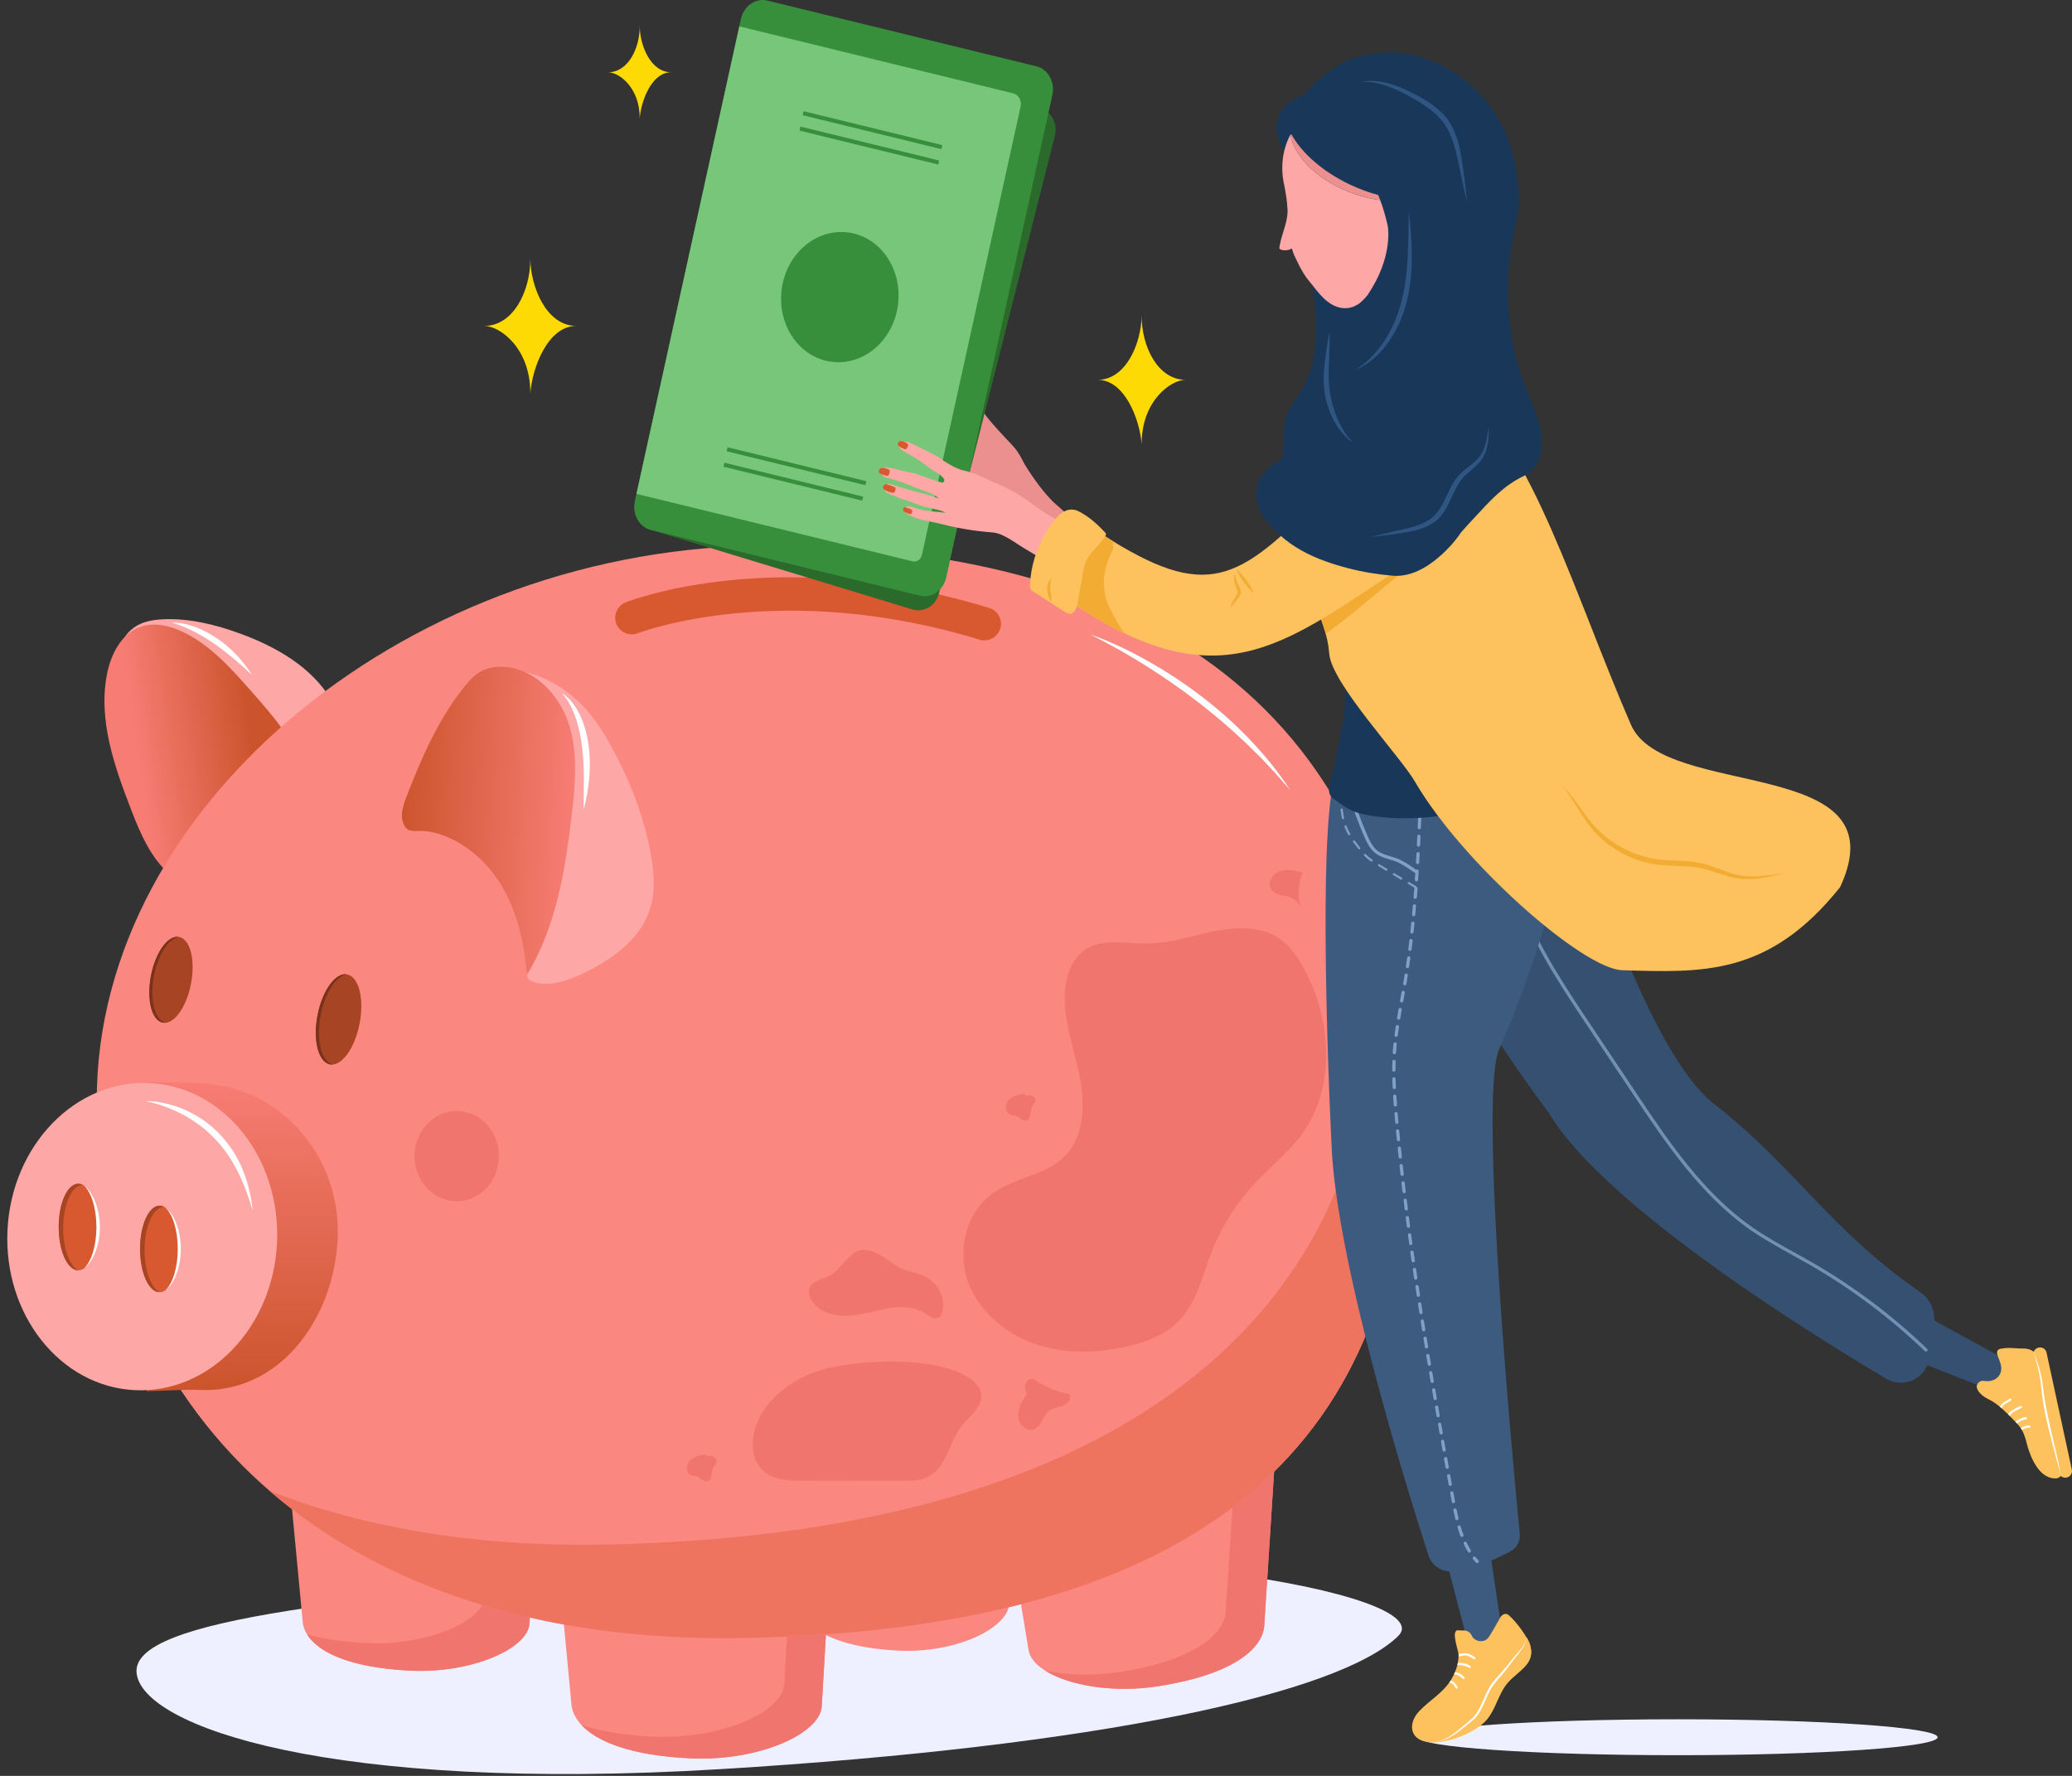 <svg width="119" height="102" viewBox="0 0 119 102" fill="none" xmlns="http://www.w3.org/2000/svg">
<rect x="0" y="0" width="119" height="102" fill="#333333" stroke="none"/>
<path d="M7.843 96.068C7.58 92.964 20.105 91.745 41.816 89.893C63.531 88.04 82.8 91.538 80.294 93.976C76.912 97.267 63.124 100.291 41.378 101.613C19.021 102.968 8.11 99.171 7.843 96.068Z" fill="#EEF0FF"/>
<path d="M17.699 44.405C17.811 44.273 17.862 44.106 17.918 43.943C18.173 43.198 18.544 42.496 19.014 41.867C19.117 41.728 19.229 41.588 19.288 41.429C19.436 41.034 19.257 40.596 19.041 40.234C17.922 38.321 15.867 37.15 13.787 36.389C12.377 35.875 10.887 35.505 9.389 35.569C8.795 35.592 8.178 35.696 7.696 36.043C7.214 36.385 6.911 36.935 6.768 37.509C6.62 38.082 6.616 38.68 6.632 39.27C6.672 40.955 6.855 42.66 7.505 44.218C7.68 44.64 7.895 45.054 8.214 45.381C8.533 45.708 8.975 45.934 9.433 45.915C9.895 45.895 10.305 45.628 10.712 45.405C11.831 44.783 13.098 44.429 14.377 44.357C14.986 44.325 15.623 44.333 16.217 44.472C16.683 44.58 17.309 44.871 17.699 44.405Z" fill="#FEA7A7"/>
<path d="M12.715 45.95C11.134 46.879 10.624 48.245 9.668 50.15C8.664 49.241 8.07 47.899 7.58 46.632C6.589 44.078 5.605 41.337 6.158 38.652C6.389 37.536 6.991 36.381 8.066 36.003C8.859 35.724 9.748 35.935 10.508 36.297C12.066 37.038 13.249 38.369 14.393 39.66C14.998 40.345 15.604 41.03 16.141 41.767C16.532 42.301 17.751 43.6 17.699 44.301C17.647 45.034 16.038 44.668 15.412 44.767C14.428 44.927 13.576 45.444 12.715 45.95Z" fill="url(#paint0_linear_3437_17917)"/>
<path d="M39.633 100.992C34.693 100.753 33.016 99.219 32.829 97.988L31.913 88.287C31.913 87.686 33.315 87.65 33.916 87.65H46.106C46.708 87.65 47.732 88.116 47.732 88.718L47.194 97.988C47.114 99.602 43.513 101.179 39.633 100.992ZM66.499 96.853C71.128 96.135 72.558 94.522 72.61 93.343L73.697 76.356C73.637 75.79 71.263 74.523 70.698 74.583L59.065 84.925C58.499 84.985 57.579 85.526 57.639 86.092L59.073 94.773C59.308 96.287 62.858 97.418 66.499 96.853ZM23.559 95.956C19.081 95.737 17.559 94.347 17.392 93.231L16.56 84.435C16.56 83.889 17.83 83.857 18.376 83.857H29.431C29.977 83.857 30.905 84.279 30.905 84.825L30.415 93.231C30.343 94.697 27.076 96.127 23.559 95.956Z" fill="#FA8780"/>
<path d="M46.111 87.65H45.569L45.039 96.741C44.955 98.355 41.354 99.936 37.474 99.745C35.737 99.661 34.407 99.414 33.399 99.079C34.243 99.988 36.108 100.82 39.633 100.992C43.513 101.179 47.114 99.601 47.198 97.988L47.736 88.717C47.736 88.116 46.712 87.65 46.111 87.65ZM70.698 74.583L70.598 74.67C71.088 74.985 71.466 75.316 71.49 75.539L70.403 92.526C70.351 93.705 68.921 95.319 64.292 96.036C62.778 96.271 61.276 96.211 60.025 95.956C61.364 96.797 63.91 97.255 66.499 96.853C71.128 96.135 72.558 94.522 72.61 93.343L73.697 76.355C73.634 75.786 71.263 74.523 70.698 74.583ZM29.431 83.861H28.328L27.873 91.65C27.798 93.116 24.535 94.546 21.017 94.375C19.615 94.307 18.504 94.124 17.631 93.869C18.221 94.821 19.906 95.777 23.555 95.956C27.073 96.127 30.335 94.697 30.411 93.231L30.901 84.825C30.909 84.283 29.977 83.861 29.431 83.861Z" fill="#F0756E"/>
<path d="M51.572 94.805C47.393 94.586 45.975 93.195 45.816 92.08L45.039 83.284C45.039 82.738 46.226 82.706 46.736 82.706H57.05C57.559 82.706 58.428 83.128 58.428 83.674L57.97 92.08C57.902 93.546 54.855 94.976 51.572 94.805Z" fill="#FA8780"/>
<path d="M80.852 63.01C80.852 80.076 72.542 93.474 42.816 94.084C18.368 94.582 5.557 80.248 5.557 63.185C5.557 46.122 23.754 31.266 44.33 31.334C71.291 31.417 80.852 45.943 80.852 63.01Z" fill="#FA8780"/>
<path d="M62.26 54.588C61.663 55.018 61.348 55.747 61.224 56.472C60.941 58.169 61.579 59.866 61.953 61.547C62.328 63.229 62.356 65.209 61.137 66.424C60.033 67.523 58.264 67.635 56.998 68.547C55.528 69.611 54.99 71.698 55.54 73.431C56.085 75.16 57.575 76.503 59.276 77.132C60.977 77.762 62.87 77.742 64.642 77.356C65.746 77.117 66.861 76.714 67.658 75.913C68.71 74.858 69.036 73.312 69.578 71.925C70.152 70.447 71.016 69.085 72.1 67.93C72.98 66.993 74.012 66.189 74.769 65.149C76.713 62.488 76.486 58.695 74.968 55.775C74.594 55.058 74.135 54.356 73.462 53.902C72.056 52.958 70.18 53.345 68.538 53.767C67.383 54.066 66.483 54.233 65.304 54.181C64.296 54.137 63.14 53.958 62.26 54.588ZM47.779 78.535C45.939 78.925 44.142 80.049 43.457 81.805C43.107 82.698 43.123 83.841 43.84 84.483C44.437 85.02 45.322 85.048 46.126 85.048C48.062 85.044 49.998 85.044 51.934 85.04C52.385 85.04 52.851 85.036 53.261 84.845C54.349 84.339 54.488 82.853 55.229 81.909C55.683 81.331 56.428 80.822 56.348 80.088C56.293 79.575 55.83 79.208 55.372 78.969C53.436 77.957 49.839 78.097 47.779 78.535ZM50.198 71.906C49.986 71.826 49.755 71.766 49.532 71.79C48.72 71.878 48.365 72.894 47.644 73.276C47.242 73.491 46.676 73.547 46.505 73.969C46.401 74.224 46.497 74.523 46.656 74.75C47.09 75.379 47.931 75.611 48.692 75.575C49.457 75.539 50.194 75.288 50.947 75.156C51.699 75.025 52.528 75.029 53.165 75.451C53.408 75.615 53.731 75.834 53.954 75.642C54.014 75.591 54.054 75.515 54.082 75.439C54.321 74.798 54.046 74.045 53.536 73.591C52.994 73.105 52.373 73.129 51.755 72.85C51.194 72.599 50.783 72.129 50.198 71.906ZM74.805 50.118C74.37 50.002 73.904 49.887 73.486 50.042C73.064 50.197 72.765 50.747 73.028 51.11C73.319 51.512 73.98 51.373 74.37 51.679C74.59 51.851 74.685 52.138 74.86 52.349C75.036 52.56 75.406 52.683 75.577 52.464C75.49 51.803 75.546 51.126 75.733 50.484C75.777 50.333 75.828 50.173 75.705 50.03C75.629 49.938 75.514 49.895 75.398 49.891C75.159 49.887 74.964 50.03 74.781 50.169M58.938 80.112C58.699 80.491 58.452 80.905 58.476 81.351C58.499 81.797 58.934 82.248 59.36 82.104C59.83 81.949 59.894 81.272 60.3 80.993C60.531 80.833 60.83 80.829 61.085 80.722C61.344 80.614 61.567 80.3 61.412 80.073C60.754 79.961 60.121 79.706 59.567 79.335C59.475 79.276 59.38 79.208 59.272 79.2C59.073 79.184 58.91 79.375 58.882 79.57C58.85 79.766 58.918 79.961 58.986 80.148M40.481 83.538C40.159 83.598 39.808 83.674 39.593 83.925C39.378 84.176 39.41 84.65 39.724 84.746C39.812 84.773 39.908 84.766 39.999 84.793C40.23 84.861 40.418 85.14 40.649 85.064C40.932 84.973 40.824 84.538 40.964 84.275C41.011 84.184 41.091 84.116 41.131 84.02C41.226 83.773 40.872 83.507 40.661 83.666" fill="#F0756E"/>
<path d="M58.798 62.826C58.476 62.886 58.125 62.962 57.91 63.213C57.695 63.46 57.727 63.938 58.042 64.033C58.129 64.061 58.225 64.053 58.316 64.081C58.547 64.149 58.735 64.428 58.966 64.352C59.249 64.26 59.141 63.826 59.281 63.563C59.328 63.472 59.408 63.404 59.448 63.308C59.544 63.061 59.189 62.794 58.978 62.954" fill="#F0756E"/>
<path d="M26.232 68.993C27.57 68.993 28.654 67.834 28.654 66.404C28.654 64.974 27.57 63.814 26.232 63.814C24.894 63.814 23.81 64.974 23.81 66.404C23.81 67.834 24.894 68.993 26.232 68.993Z" fill="#F0756E"/>
<path d="M11.652 62.233C11.15 62.209 9.776 62.173 8.425 62.185V79.901C9.573 79.881 10.712 79.798 11.453 79.833C15.954 80.052 19.161 75.881 19.392 71.168C19.615 66.456 16.154 62.456 11.652 62.233Z" fill="url(#paint1_linear_3437_17917)"/>
<path d="M37.366 48.998C37.028 47.17 36.402 45.405 35.562 43.743C35.04 42.716 34.482 41.684 33.721 40.811C32.789 39.74 31.53 38.923 30.152 38.6C29.726 38.405 29.267 38.294 28.789 38.289C28.383 38.285 27.969 38.365 27.61 38.56C27.232 38.768 26.937 39.102 26.666 39.437C25.081 41.421 24.081 43.807 23.184 46.178C23.065 46.496 23.033 46.843 23.125 47.174C23.32 47.891 23.802 47.703 24.296 47.731C24.873 47.763 25.427 47.946 25.949 48.197C27.068 48.735 28.132 49.44 28.833 50.456C30.725 53.189 30.247 55.886 30.243 55.834C30.243 55.834 30.267 56.197 30.419 56.289C31.243 56.791 32.558 56.349 33.414 55.946C35.103 55.153 36.788 53.974 37.338 52.193C37.661 51.165 37.561 50.054 37.366 48.998Z" fill="#FEA7A7"/>
<path d="M56.536 36.783C56.444 36.783 56.349 36.772 56.257 36.74C44.82 33.242 36.713 36.337 36.634 36.369C36.144 36.56 35.59 36.321 35.399 35.831C35.208 35.341 35.447 34.788 35.937 34.596C36.291 34.457 44.748 31.23 56.815 34.919C57.317 35.075 57.6 35.604 57.448 36.106C57.321 36.517 56.942 36.783 56.536 36.783Z" fill="#D8592F"/>
<path d="M84.656 54.289C84.055 54.492 83.433 54.472 82.915 54.225C80.923 53.277 79.995 51.309 80.151 48.369C80.155 48.293 80.159 48.229 80.159 48.189C80.159 48.177 80.159 48.166 80.155 48.154C79.9 48.261 79.637 48.381 79.342 48.508C79.139 48.596 78.924 48.691 78.697 48.791C77.952 49.114 77.119 49.512 76.593 50.142C76.195 50.623 75.96 51.388 76.282 51.922C76.505 52.293 76.386 52.771 76.016 52.99C75.649 53.209 75.167 53.093 74.948 52.723C74.326 51.687 74.51 50.217 75.394 49.145C76.135 48.253 77.167 47.755 78.071 47.361C78.298 47.261 78.513 47.169 78.713 47.078C79.406 46.771 79.971 46.524 80.597 46.293C80.776 45.946 81.011 45.6 81.298 45.249C82.254 44.09 83.489 43.162 84.871 42.576C85.27 42.405 85.724 42.592 85.895 42.986C86.062 43.381 85.879 43.839 85.485 44.006C84.584 44.389 83.76 44.943 83.063 45.628C83.816 45.576 84.517 45.759 85.118 46.169C86.377 47.034 86.975 48.719 87.106 49.902C87.293 51.62 86.513 53.289 85.166 54.05C84.999 54.153 84.827 54.229 84.656 54.289ZM81.772 47.548C81.72 47.739 81.704 47.919 81.716 48.094C81.724 48.189 81.716 48.297 81.708 48.456C81.632 49.91 81.74 51.942 83.585 52.823C83.784 52.918 84.106 52.874 84.401 52.707C85.202 52.257 85.68 51.177 85.56 50.09C85.477 49.345 85.058 48.03 84.242 47.472C83.816 47.181 83.318 47.118 82.716 47.277C82.365 47.365 82.055 47.456 81.772 47.548Z" fill="#FA8780"/>
<path d="M10.97 56.499C11.23 55.139 10.925 53.939 10.29 53.817C9.655 53.696 8.929 54.699 8.669 56.059C8.409 57.418 8.713 58.618 9.348 58.74C9.984 58.861 10.71 57.858 10.97 56.499Z" fill="#A64424"/>
<path d="M9.52 58.735C8.887 58.611 8.58 57.412 8.839 56.054C9.074 54.827 9.687 53.891 10.273 53.811C9.64 53.707 8.922 54.703 8.668 56.054C8.409 57.412 8.711 58.615 9.349 58.735C9.412 58.747 9.472 58.743 9.536 58.735C9.528 58.735 9.524 58.735 9.52 58.735Z" fill="#7A321B"/>
<path d="M20.653 58.784C20.926 57.358 20.606 56.098 19.938 55.97C19.27 55.842 18.508 56.895 18.235 58.321C17.962 59.747 18.282 61.007 18.95 61.135C19.618 61.263 20.38 60.21 20.653 58.784Z" fill="#A64424"/>
<path d="M19.129 61.133C18.464 61.006 18.141 59.747 18.416 58.316C18.663 57.03 19.308 56.046 19.922 55.962C19.261 55.854 18.508 56.898 18.237 58.316C17.962 59.743 18.285 61.006 18.95 61.133C19.014 61.145 19.081 61.145 19.145 61.133C19.137 61.133 19.133 61.133 19.129 61.133Z" fill="#7A321B"/>
<path d="M15.908 71.405C16.146 66.535 12.873 62.418 8.599 62.21C4.325 62.001 0.668 65.78 0.43 70.65C0.193 75.52 3.465 79.637 7.739 79.845C12.013 80.054 15.67 76.275 15.908 71.405Z" fill="#FEA7A7"/>
<path d="M4.498 72.962C5.118 72.962 5.621 71.849 5.621 70.475C5.621 69.103 5.118 67.99 4.498 67.99C3.877 67.99 3.374 69.103 3.374 70.475C3.374 71.849 3.877 72.962 4.498 72.962Z" fill="#D8592F"/>
<path d="M4.816 68.093C5.238 68.463 5.537 69.388 5.537 70.475C5.537 71.563 5.238 72.487 4.816 72.858C5.282 72.555 5.736 71.611 5.736 70.483C5.732 69.352 5.282 68.396 4.816 68.093Z" fill="white"/>
<path d="M3.629 70.547C3.629 69.173 4.131 68.061 4.752 68.061H4.756C4.673 68.017 4.585 67.989 4.493 67.989C3.872 67.989 3.37 69.101 3.37 70.475C3.37 71.846 3.872 72.957 4.489 72.961C3.999 72.698 3.629 71.718 3.629 70.547Z" fill="#A64424"/>
<path d="M9.17 74.22C9.79 74.22 10.293 73.107 10.293 71.734C10.293 70.361 9.79 69.248 9.17 69.248C8.55 69.248 8.047 70.361 8.047 71.734C8.047 73.107 8.55 74.22 9.17 74.22Z" fill="#D8592F"/>
<path d="M9.489 69.352C9.911 69.722 10.21 70.647 10.21 71.734C10.21 72.822 9.911 73.746 9.489 74.117C9.955 73.814 10.385 72.854 10.385 71.726C10.385 70.599 9.955 69.655 9.489 69.352Z" fill="white"/>
<path d="M8.302 71.806C8.302 70.431 8.803 69.32 9.425 69.32H9.429C9.345 69.276 9.258 69.248 9.166 69.248C8.545 69.248 8.043 70.36 8.043 71.734C8.043 73.105 8.545 74.216 9.162 74.22C8.672 73.957 8.302 72.977 8.302 71.806Z" fill="#A64424"/>
<path d="M28.678 50.667C29.69 52.241 30.12 54.129 30.263 55.994C31.936 53.257 32.462 49.99 32.837 46.803C33.044 45.03 33.211 43.19 32.642 41.501C32.072 39.811 30.574 38.301 28.789 38.289C28.383 38.285 27.969 38.365 27.61 38.56C27.232 38.768 26.937 39.102 26.666 39.437C25.172 41.305 24.2 43.532 23.34 45.767C23.165 46.221 22.993 46.711 23.125 47.181C23.32 47.891 23.802 47.703 24.296 47.731C24.873 47.763 25.427 47.946 25.949 48.197C27.073 48.739 28.013 49.628 28.678 50.667Z" fill="url(#paint2_linear_3437_17917)"/>
<path d="M76.219 45.213C77.979 48.914 78.86 52.97 78.86 57.209C78.86 74.276 65.853 88.108 34.789 88.713C27.295 88.861 20.854 87.73 15.484 85.63C21.734 91.04 30.889 94.323 42.812 94.08C72.542 93.474 80.848 80.072 80.848 63.005C80.852 56.484 79.453 50.333 76.219 45.213Z" fill="#EE7460"/>
<path d="M8.353 63.248C8.752 63.236 9.15 63.296 9.541 63.384C9.931 63.476 10.313 63.603 10.68 63.77C11.046 63.938 11.401 64.141 11.732 64.372C11.811 64.432 11.899 64.487 11.975 64.555L12.21 64.75L12.433 64.958C12.508 65.025 12.576 65.101 12.648 65.173C12.923 65.472 13.182 65.786 13.393 66.133C13.421 66.177 13.448 66.216 13.472 66.26L13.548 66.392C13.596 66.479 13.652 66.567 13.695 66.655C13.783 66.838 13.879 67.013 13.947 67.204C14.253 67.95 14.441 68.734 14.504 69.523C14.285 68.762 14.022 68.021 13.672 67.328C13.628 67.24 13.588 67.153 13.536 67.069L13.397 66.814C13.349 66.73 13.293 66.651 13.245 66.567L13.17 66.444C13.146 66.404 13.114 66.364 13.086 66.324L12.919 66.089L12.739 65.862C12.684 65.786 12.616 65.715 12.556 65.643L12.461 65.535C12.429 65.499 12.393 65.468 12.361 65.432C12.102 65.149 11.815 64.894 11.508 64.663C11.202 64.428 10.879 64.221 10.54 64.037C10.497 64.013 10.457 63.989 10.413 63.97L10.281 63.906C10.194 63.862 10.106 63.822 10.019 63.782C9.931 63.739 9.839 63.707 9.752 63.667C9.66 63.631 9.568 63.595 9.477 63.563C9.122 63.428 8.744 63.32 8.353 63.248ZM32.271 39.819C32.403 39.891 32.518 39.987 32.63 40.09C32.737 40.194 32.837 40.309 32.929 40.433C33.112 40.676 33.255 40.943 33.379 41.222C33.618 41.779 33.757 42.373 33.825 42.971C33.893 43.568 33.893 44.17 33.837 44.759C33.781 45.353 33.678 45.938 33.51 46.508C33.518 45.915 33.538 45.329 33.534 44.747C33.534 44.166 33.506 43.584 33.443 43.014C33.379 42.441 33.275 41.875 33.096 41.329C33.008 41.058 32.901 40.791 32.769 40.536C32.634 40.277 32.478 40.026 32.271 39.819ZM9.859 35.764C9.979 35.752 10.094 35.76 10.214 35.772C10.274 35.776 10.333 35.788 10.389 35.795C10.449 35.803 10.505 35.816 10.564 35.827C10.799 35.871 11.027 35.947 11.25 36.027C11.696 36.194 12.118 36.429 12.508 36.696L12.799 36.907C12.895 36.979 12.982 37.058 13.074 37.134C13.166 37.21 13.257 37.285 13.337 37.373C13.421 37.457 13.504 37.541 13.588 37.624L13.652 37.688C13.672 37.708 13.691 37.732 13.711 37.756L13.827 37.891C13.903 37.983 13.978 38.07 14.054 38.162C14.126 38.258 14.194 38.353 14.261 38.449C14.329 38.544 14.397 38.644 14.456 38.744C14.273 38.592 14.102 38.433 13.931 38.273C13.843 38.198 13.755 38.122 13.668 38.046C13.58 37.971 13.496 37.891 13.405 37.819C13.226 37.676 13.054 37.521 12.867 37.385C12.775 37.317 12.688 37.242 12.592 37.174L12.313 36.975C11.935 36.716 11.548 36.477 11.138 36.27C10.935 36.166 10.724 36.07 10.513 35.987C10.305 35.899 10.086 35.819 9.859 35.764ZM62.603 36.437C63.188 36.632 63.754 36.879 64.316 37.134C64.874 37.397 65.423 37.68 65.961 37.987C66.097 38.062 66.232 38.138 66.363 38.218C66.495 38.297 66.63 38.377 66.762 38.457L67.156 38.704L67.547 38.955C68.06 39.297 68.562 39.656 69.056 40.034C69.546 40.413 70.02 40.807 70.483 41.218C70.71 41.429 70.941 41.632 71.16 41.851C71.271 41.959 71.383 42.066 71.49 42.178L71.813 42.512C71.921 42.624 72.024 42.739 72.128 42.851C72.231 42.967 72.339 43.078 72.439 43.194C72.638 43.429 72.841 43.66 73.032 43.903C73.418 44.385 73.777 44.887 74.116 45.401C73.709 44.939 73.315 44.468 72.889 44.026C72.474 43.576 72.04 43.146 71.598 42.719C71.156 42.297 70.702 41.891 70.24 41.489C70.004 41.293 69.773 41.094 69.534 40.903C69.299 40.708 69.056 40.52 68.817 40.333C67.849 39.588 66.845 38.887 65.81 38.238C65.551 38.074 65.288 37.915 65.025 37.76C64.893 37.68 64.762 37.604 64.63 37.525L64.232 37.297C63.694 36.999 63.153 36.708 62.603 36.437Z" fill="white"/>
<path d="M96.368 100.812C104.605 100.812 111.283 100.351 111.283 99.781C111.283 99.211 104.605 98.749 96.368 98.749C88.131 98.749 81.453 99.211 81.453 99.781C81.453 100.351 88.131 100.812 96.368 100.812Z" fill="#EEF0FF"/>
<path d="M86.273 93.773L85.393 87.909L82.855 88.801L84.433 94.853L86.273 93.773Z" fill="#3C5B7F"/>
<path d="M115.884 78.467L110.048 75.28L109.215 77.834L115.286 80.224L115.884 78.467Z" fill="#355070"/>
<path d="M108.335 79.192C104.32 76.814 92.161 69.316 88.966 63.938C88.966 63.938 83.374 56.615 80.477 49.791L89.385 43.178C89.385 43.178 93.87 59.85 98.456 63.416C103.041 66.981 105.168 70.706 110.295 74.22C110.713 74.507 110.992 74.953 111.064 75.455C111.171 76.192 111.191 77.316 110.661 78.467C110.259 79.351 109.172 79.69 108.335 79.192Z" fill="#355070"/>
<path d="M110.649 77.618C110.614 77.634 110.574 77.63 110.546 77.603C108.554 75.69 106.331 74.021 103.941 72.647C103.614 72.459 103.28 72.272 102.953 72.093C102.144 71.643 101.304 71.18 100.531 70.643C97.675 68.655 95.635 65.603 93.834 62.914L91.237 59.026C89.819 56.902 88.349 54.711 87.377 52.293C87.357 52.245 87.377 52.193 87.429 52.169C87.477 52.149 87.532 52.173 87.552 52.221C88.52 54.619 89.982 56.807 91.396 58.922L93.994 62.81C95.782 65.487 97.814 68.523 100.642 70.491C101.407 71.025 102.244 71.487 103.049 71.933C103.375 72.113 103.71 72.3 104.037 72.487C106.443 73.87 108.678 75.547 110.677 77.471C110.713 77.507 110.717 77.567 110.681 77.603C110.669 77.61 110.661 77.614 110.649 77.618Z" fill="#7290B3"/>
<path d="M76.474 45.512C75.705 50.472 76.466 65.591 76.466 65.591C76.677 72.387 80.967 86.02 82.039 89.335C82.226 89.909 82.776 90.291 83.377 90.259C84.553 90.195 85.967 89.522 86.752 89.1C87.114 88.905 87.325 88.51 87.285 88.1C86.895 84.104 84.927 63.153 86.082 60.312C86.082 60.312 91.245 48.851 89.556 43.887L76.474 45.512Z" fill="#3C5B7F"/>
<path d="M81.282 50.126C81.262 50.13 81.238 50.122 81.218 50.11C80.88 49.871 80.533 49.624 80.143 49.472C80.027 49.428 79.904 49.392 79.788 49.357C79.521 49.277 79.242 49.193 79.011 49.018C78.693 48.779 78.513 48.416 78.358 48.062C77.999 47.245 77.693 46.397 77.446 45.54C77.43 45.492 77.462 45.441 77.51 45.425C77.561 45.409 77.609 45.441 77.625 45.488C77.868 46.337 78.175 47.178 78.529 47.986C78.677 48.317 78.84 48.66 79.123 48.871C79.33 49.026 79.577 49.098 79.84 49.177C79.963 49.213 80.087 49.253 80.21 49.297C80.621 49.452 80.979 49.707 81.326 49.954C81.37 49.986 81.378 50.042 81.35 50.086C81.334 50.11 81.31 50.126 81.282 50.126ZM81.318 51.022C81.306 51.022 81.29 51.022 81.278 51.014L80.876 50.771C80.848 50.755 80.836 50.715 80.856 50.687C80.872 50.659 80.912 50.647 80.939 50.667L81.342 50.91C81.37 50.926 81.382 50.966 81.362 50.994C81.354 51.01 81.338 51.022 81.318 51.022ZM80.485 50.524C80.473 50.524 80.457 50.524 80.445 50.516L80.019 50.261C79.991 50.245 79.979 50.205 79.999 50.177C80.015 50.149 80.055 50.138 80.083 50.157L80.509 50.412C80.537 50.428 80.549 50.468 80.529 50.496C80.521 50.512 80.505 50.52 80.485 50.524ZM79.633 50.01C79.621 50.01 79.605 50.01 79.593 50.002L79.167 49.747C79.139 49.731 79.127 49.691 79.147 49.663C79.163 49.636 79.203 49.624 79.231 49.644L79.657 49.898C79.685 49.914 79.697 49.954 79.677 49.982C79.669 49.998 79.649 50.006 79.633 50.01ZM78.78 49.488C78.764 49.488 78.752 49.488 78.74 49.476C78.657 49.42 78.589 49.365 78.521 49.309C78.462 49.261 78.406 49.205 78.35 49.145C78.326 49.122 78.326 49.082 78.35 49.058C78.374 49.034 78.414 49.034 78.438 49.058C78.493 49.114 78.545 49.165 78.601 49.213C78.661 49.265 78.728 49.317 78.808 49.373C78.836 49.392 78.844 49.432 78.824 49.46C78.816 49.476 78.8 49.488 78.78 49.488ZM78.075 48.787C78.055 48.791 78.031 48.779 78.019 48.763C77.992 48.727 77.964 48.687 77.932 48.651C77.86 48.556 77.784 48.46 77.713 48.365C77.693 48.337 77.697 48.297 77.725 48.277C77.752 48.257 77.792 48.261 77.812 48.289C77.884 48.385 77.956 48.48 78.027 48.572C78.055 48.608 78.083 48.644 78.111 48.683C78.131 48.711 78.127 48.751 78.099 48.771C78.099 48.783 78.087 48.787 78.075 48.787ZM77.498 47.978C77.474 47.982 77.45 47.97 77.438 47.946C77.398 47.883 77.366 47.815 77.334 47.751C77.294 47.667 77.255 47.576 77.219 47.484C77.207 47.452 77.223 47.416 77.255 47.404C77.286 47.393 77.322 47.408 77.334 47.44C77.366 47.528 77.406 47.612 77.446 47.695C77.474 47.755 77.51 47.819 77.545 47.883C77.561 47.91 77.553 47.95 77.522 47.966C77.513 47.974 77.505 47.978 77.498 47.978ZM77.143 47.05C77.111 47.054 77.083 47.034 77.075 47.002C77.039 46.847 77.016 46.684 76.992 46.504C76.988 46.468 77.012 46.44 77.047 46.437C77.083 46.432 77.111 46.456 77.115 46.492C77.135 46.667 77.163 46.827 77.195 46.978C77.203 47.01 77.183 47.046 77.147 47.054C77.147 47.05 77.143 47.05 77.143 47.05ZM77.019 46.062C76.984 46.066 76.952 46.038 76.952 46.002C76.944 45.835 76.936 45.672 76.932 45.504C76.932 45.468 76.96 45.441 76.992 45.441C77.028 45.441 77.055 45.464 77.055 45.5C77.059 45.668 77.067 45.831 77.075 45.998C77.079 46.03 77.051 46.058 77.019 46.062ZM84.847 89.773C84.82 89.777 84.792 89.765 84.768 89.745C84.712 89.681 84.656 89.618 84.6 89.55C84.569 89.51 84.573 89.451 84.616 89.419C84.656 89.387 84.716 89.391 84.748 89.434C84.8 89.498 84.851 89.558 84.907 89.618C84.943 89.658 84.939 89.713 84.903 89.749C84.887 89.765 84.867 89.773 84.847 89.773Z" fill="#7FA0C7"/>
<path d="M84.397 89.176C84.362 89.18 84.326 89.164 84.31 89.132C84.222 88.992 84.142 88.841 84.067 88.682C84.043 88.634 84.063 88.578 84.111 88.558C84.158 88.534 84.214 88.554 84.234 88.602C84.306 88.753 84.385 88.901 84.465 89.032C84.493 89.076 84.477 89.132 84.433 89.16C84.425 89.172 84.409 89.176 84.397 89.176ZM83.967 88.275C83.927 88.279 83.883 88.255 83.871 88.216C83.816 88.064 83.764 87.905 83.712 87.733C83.696 87.686 83.724 87.634 83.776 87.618C83.824 87.602 83.879 87.63 83.891 87.682C83.939 87.845 83.991 88.004 84.047 88.152C84.067 88.2 84.039 88.255 83.991 88.271C83.983 88.271 83.975 88.271 83.967 88.275ZM83.68 87.315C83.632 87.319 83.593 87.291 83.581 87.243C83.545 87.092 83.509 86.929 83.473 86.749C83.461 86.698 83.497 86.65 83.545 86.638C83.593 86.626 83.644 86.662 83.656 86.71C83.692 86.885 83.728 87.044 83.764 87.196C83.776 87.247 83.744 87.295 83.696 87.307C83.688 87.315 83.684 87.315 83.68 87.315ZM83.481 86.335C83.433 86.339 83.389 86.307 83.382 86.259C83.366 86.172 83.35 86.088 83.334 86.001L83.29 85.765C83.282 85.714 83.314 85.666 83.366 85.658C83.417 85.65 83.465 85.682 83.473 85.734L83.517 85.969C83.533 86.052 83.549 86.14 83.565 86.224C83.573 86.275 83.541 86.323 83.489 86.331C83.485 86.335 83.481 86.335 83.481 86.335ZM83.302 85.347C83.254 85.351 83.21 85.319 83.198 85.271L83.111 84.777C83.103 84.726 83.135 84.678 83.186 84.67C83.238 84.662 83.286 84.694 83.294 84.746L83.382 85.24C83.389 85.291 83.358 85.339 83.306 85.347C83.306 85.347 83.306 85.347 83.302 85.347ZM83.126 84.363C83.079 84.367 83.035 84.335 83.023 84.287L82.935 83.793C82.927 83.742 82.959 83.694 83.011 83.686C83.063 83.678 83.111 83.71 83.119 83.761L83.206 84.255C83.214 84.307 83.182 84.355 83.13 84.363C83.13 84.363 83.13 84.363 83.126 84.363ZM82.951 83.375C82.903 83.379 82.86 83.347 82.848 83.299L82.76 82.805C82.752 82.754 82.784 82.706 82.836 82.698C82.888 82.69 82.935 82.722 82.943 82.773L83.031 83.267C83.039 83.319 83.007 83.367 82.955 83.375C82.959 83.375 82.955 83.375 82.951 83.375ZM82.78 82.391C82.732 82.395 82.688 82.363 82.676 82.315L82.589 81.821C82.581 81.77 82.613 81.722 82.664 81.714C82.716 81.702 82.764 81.738 82.772 81.79L82.86 82.284C82.868 82.335 82.836 82.383 82.784 82.391H82.78ZM82.605 81.403C82.557 81.407 82.513 81.375 82.501 81.327L82.417 80.833C82.409 80.782 82.441 80.734 82.493 80.726C82.545 80.718 82.593 80.75 82.601 80.802L82.684 81.296C82.692 81.347 82.66 81.395 82.609 81.403C82.613 81.403 82.609 81.403 82.605 81.403ZM82.437 80.415C82.39 80.419 82.346 80.387 82.334 80.339L82.25 79.845C82.242 79.794 82.274 79.746 82.326 79.738C82.378 79.73 82.425 79.762 82.433 79.814L82.517 80.308C82.525 80.359 82.493 80.407 82.441 80.415H82.437ZM82.266 79.431C82.218 79.435 82.174 79.403 82.162 79.355C82.135 79.192 82.107 79.025 82.079 78.861C82.071 78.809 82.103 78.762 82.154 78.754C82.202 78.746 82.254 78.778 82.262 78.829C82.29 78.993 82.318 79.16 82.346 79.323C82.354 79.375 82.322 79.423 82.27 79.431C82.27 79.431 82.27 79.431 82.266 79.431ZM82.103 78.443C82.055 78.447 82.007 78.415 81.999 78.367L81.915 77.873C81.907 77.822 81.943 77.774 81.991 77.766C82.043 77.758 82.091 77.794 82.099 77.841L82.182 78.335C82.19 78.387 82.154 78.435 82.107 78.443H82.103ZM81.939 77.455C81.892 77.459 81.844 77.427 81.836 77.375C81.808 77.212 81.78 77.045 81.756 76.881C81.748 76.829 81.784 76.782 81.832 76.774C81.884 76.766 81.931 76.802 81.939 76.85C81.967 77.013 81.991 77.18 82.019 77.344C82.027 77.395 81.991 77.443 81.943 77.451C81.939 77.455 81.939 77.455 81.939 77.455ZM81.776 76.467C81.728 76.471 81.68 76.439 81.672 76.387C81.645 76.224 81.621 76.057 81.593 75.893C81.585 75.841 81.621 75.794 81.672 75.786C81.724 75.778 81.772 75.814 81.78 75.865C81.808 76.029 81.832 76.196 81.86 76.359C81.868 76.411 81.832 76.459 81.784 76.467C81.78 76.467 81.78 76.467 81.776 76.467ZM81.621 75.479C81.573 75.483 81.525 75.451 81.517 75.399C81.493 75.236 81.465 75.069 81.442 74.905C81.433 74.853 81.469 74.806 81.521 74.798C81.573 74.79 81.621 74.826 81.629 74.877C81.653 75.041 81.68 75.208 81.704 75.371C81.712 75.423 81.677 75.471 81.625 75.479C81.625 75.475 81.621 75.475 81.621 75.479ZM81.469 74.487C81.421 74.491 81.374 74.459 81.366 74.407C81.342 74.244 81.314 74.077 81.29 73.913C81.282 73.862 81.318 73.814 81.37 73.806C81.421 73.798 81.469 73.834 81.477 73.885C81.501 74.049 81.525 74.216 81.553 74.379C81.561 74.431 81.525 74.479 81.473 74.487C81.469 74.487 81.469 74.487 81.469 74.487ZM81.318 73.499C81.27 73.503 81.222 73.471 81.214 73.419C81.191 73.256 81.167 73.089 81.143 72.925C81.135 72.874 81.171 72.826 81.222 72.818C81.274 72.81 81.322 72.846 81.33 72.897C81.354 73.061 81.378 73.228 81.402 73.391C81.41 73.443 81.374 73.491 81.322 73.499C81.322 73.495 81.322 73.495 81.318 73.499ZM81.174 72.507C81.127 72.511 81.079 72.479 81.071 72.427C81.047 72.264 81.023 72.097 80.999 71.933C80.991 71.882 81.027 71.834 81.079 71.826C81.127 71.818 81.178 71.854 81.186 71.906C81.21 72.069 81.234 72.236 81.258 72.4C81.266 72.451 81.23 72.499 81.174 72.507C81.178 72.507 81.174 72.507 81.174 72.507ZM81.035 71.515C80.983 71.519 80.939 71.483 80.932 71.435C80.908 71.268 80.888 71.105 80.864 70.937C80.856 70.886 80.892 70.838 80.944 70.834C80.995 70.826 81.043 70.862 81.047 70.913C81.071 71.077 81.091 71.244 81.115 71.407C81.127 71.459 81.091 71.507 81.035 71.515C81.039 71.515 81.039 71.515 81.035 71.515ZM80.904 70.523C80.852 70.527 80.808 70.491 80.8 70.443C80.78 70.276 80.756 70.113 80.736 69.945C80.728 69.894 80.764 69.846 80.816 69.842C80.864 69.838 80.916 69.87 80.92 69.921C80.939 70.089 80.963 70.252 80.983 70.419C80.991 70.467 80.955 70.515 80.904 70.523ZM80.776 69.527C80.724 69.531 80.681 69.495 80.673 69.447C80.653 69.28 80.633 69.117 80.613 68.949C80.605 68.898 80.645 68.85 80.692 68.846C80.74 68.838 80.792 68.878 80.796 68.925C80.816 69.093 80.836 69.256 80.856 69.424C80.864 69.475 80.828 69.523 80.776 69.527ZM80.653 68.535C80.601 68.539 80.557 68.503 80.549 68.451C80.529 68.284 80.509 68.121 80.489 67.953C80.485 67.902 80.521 67.854 80.573 67.85C80.625 67.846 80.669 67.882 80.677 67.933C80.697 68.101 80.716 68.264 80.736 68.431C80.74 68.483 80.704 68.527 80.653 68.535ZM80.537 67.539C80.485 67.543 80.442 67.507 80.434 67.456C80.414 67.288 80.398 67.125 80.378 66.957C80.374 66.906 80.41 66.862 80.462 66.854C80.513 66.85 80.557 66.886 80.565 66.938C80.585 67.105 80.601 67.268 80.621 67.436C80.625 67.487 80.589 67.535 80.537 67.539ZM80.43 66.543C80.378 66.547 80.334 66.511 80.326 66.46L80.31 66.32C80.298 66.201 80.286 66.081 80.274 65.957C80.27 65.906 80.306 65.862 80.358 65.854C80.41 65.85 80.454 65.886 80.462 65.938C80.473 66.057 80.485 66.177 80.497 66.296L80.513 66.432C80.517 66.491 80.481 66.539 80.43 66.543ZM80.326 65.547C80.274 65.551 80.226 65.515 80.222 65.463C80.207 65.296 80.191 65.133 80.175 64.966C80.171 64.914 80.207 64.87 80.258 64.862C80.31 64.858 80.354 64.894 80.362 64.946C80.378 65.113 80.394 65.276 80.41 65.444C80.418 65.499 80.378 65.543 80.326 65.547ZM80.234 64.551C80.183 64.555 80.135 64.519 80.131 64.468L80.087 63.97C80.083 63.918 80.123 63.874 80.171 63.87C80.222 63.866 80.266 63.902 80.27 63.954L80.314 64.452C80.322 64.499 80.286 64.547 80.234 64.551ZM80.151 63.555C80.147 63.555 80.147 63.555 80.151 63.555C80.095 63.559 80.051 63.519 80.047 63.468C80.035 63.3 80.023 63.133 80.011 62.966C80.007 62.914 80.051 62.87 80.099 62.866C80.151 62.862 80.195 62.902 80.199 62.954C80.21 63.121 80.222 63.284 80.234 63.452C80.238 63.504 80.199 63.547 80.151 63.555ZM80.087 62.555H80.083C80.031 62.559 79.987 62.519 79.983 62.468C79.975 62.296 79.968 62.129 79.963 61.966C79.963 61.914 80.003 61.87 80.055 61.87C80.107 61.87 80.151 61.91 80.151 61.962C80.155 62.121 80.163 62.288 80.171 62.46C80.171 62.508 80.135 62.551 80.087 62.555ZM80.059 61.555C80.055 61.555 80.051 61.555 80.051 61.555C79.999 61.555 79.96 61.511 79.96 61.464C79.96 61.292 79.963 61.125 79.968 60.962C79.968 60.91 80.011 60.87 80.063 60.87C80.115 60.87 80.155 60.914 80.155 60.966C80.151 61.125 80.147 61.292 80.147 61.464C80.143 61.508 80.107 61.547 80.059 61.555ZM80.091 60.551C80.087 60.551 80.079 60.551 80.075 60.551C80.023 60.547 79.983 60.504 79.987 60.452C79.999 60.292 80.011 60.121 80.031 59.95C80.035 59.898 80.083 59.862 80.135 59.866C80.187 59.87 80.222 59.918 80.219 59.97C80.203 60.141 80.187 60.304 80.179 60.464C80.171 60.512 80.135 60.547 80.091 60.551ZM80.191 59.555C80.183 59.555 80.175 59.555 80.171 59.555C80.119 59.547 80.083 59.504 80.091 59.452C80.111 59.292 80.135 59.129 80.159 58.954C80.167 58.902 80.215 58.866 80.266 58.874C80.318 58.882 80.354 58.93 80.346 58.982C80.318 59.157 80.298 59.316 80.278 59.476C80.266 59.52 80.23 59.551 80.191 59.555ZM80.338 58.567C80.33 58.567 80.322 58.567 80.314 58.567C80.262 58.559 80.23 58.512 80.238 58.46C80.266 58.297 80.294 58.129 80.322 57.966C80.33 57.914 80.378 57.882 80.43 57.89C80.481 57.898 80.513 57.946 80.505 57.998C80.477 58.161 80.45 58.324 80.422 58.492C80.414 58.532 80.378 58.563 80.338 58.567ZM80.513 57.579C80.505 57.579 80.497 57.579 80.485 57.579C80.434 57.571 80.402 57.52 80.41 57.472L80.426 57.38C80.45 57.249 80.473 57.113 80.497 56.982C80.505 56.93 80.553 56.898 80.605 56.906C80.657 56.914 80.689 56.966 80.681 57.014C80.657 57.145 80.633 57.281 80.609 57.412L80.593 57.504C80.585 57.547 80.553 57.575 80.513 57.579ZM80.689 56.595C80.681 56.595 80.673 56.595 80.665 56.595C80.613 56.587 80.581 56.54 80.589 56.488L80.601 56.412C80.625 56.273 80.649 56.133 80.669 55.994C80.677 55.942 80.724 55.906 80.776 55.918C80.828 55.926 80.864 55.974 80.852 56.026C80.828 56.165 80.808 56.305 80.784 56.448L80.772 56.524C80.764 56.559 80.728 56.591 80.689 56.595ZM80.848 55.607C80.84 55.607 80.832 55.607 80.824 55.607C80.772 55.599 80.736 55.552 80.744 55.5C80.768 55.337 80.792 55.169 80.816 55.006C80.824 54.954 80.872 54.918 80.92 54.926C80.971 54.934 81.007 54.982 80.999 55.03C80.975 55.197 80.951 55.36 80.928 55.528C80.924 55.572 80.888 55.603 80.848 55.607ZM80.983 54.615C80.975 54.615 80.967 54.615 80.963 54.615C80.912 54.607 80.876 54.564 80.884 54.512C80.904 54.349 80.924 54.181 80.944 54.014C80.951 53.962 80.995 53.926 81.047 53.93C81.099 53.938 81.135 53.982 81.131 54.034C81.111 54.201 81.091 54.364 81.071 54.532C81.063 54.576 81.027 54.611 80.983 54.615ZM81.103 53.619C81.095 53.619 81.091 53.619 81.083 53.619C81.031 53.615 80.995 53.568 80.999 53.516C81.019 53.349 81.035 53.185 81.051 53.018C81.055 52.966 81.103 52.93 81.155 52.934C81.206 52.938 81.242 52.986 81.238 53.038C81.222 53.205 81.202 53.368 81.186 53.536C81.178 53.58 81.147 53.615 81.103 53.619ZM81.202 52.623C81.195 52.623 81.191 52.623 81.183 52.623C81.131 52.62 81.095 52.572 81.099 52.52C81.115 52.353 81.131 52.189 81.143 52.022C81.147 51.97 81.195 51.93 81.242 51.938C81.294 51.942 81.33 51.986 81.326 52.038C81.31 52.205 81.298 52.373 81.282 52.536C81.282 52.584 81.246 52.62 81.202 52.623ZM81.29 51.627C81.286 51.627 81.278 51.627 81.274 51.627C81.222 51.623 81.183 51.58 81.186 51.528C81.198 51.361 81.214 51.197 81.226 51.03C81.23 50.978 81.274 50.938 81.326 50.942C81.378 50.946 81.418 50.99 81.414 51.042C81.402 51.209 81.39 51.377 81.374 51.54C81.37 51.588 81.334 51.62 81.29 51.627ZM81.362 50.627C81.358 50.627 81.35 50.627 81.346 50.627C81.294 50.624 81.254 50.58 81.258 50.528C81.27 50.361 81.282 50.193 81.29 50.03C81.294 49.978 81.338 49.938 81.39 49.942C81.442 49.946 81.481 49.99 81.477 50.042C81.465 50.209 81.457 50.377 81.445 50.544C81.442 50.588 81.406 50.624 81.362 50.627ZM81.425 49.628C81.421 49.628 81.414 49.628 81.41 49.628C81.358 49.624 81.318 49.58 81.322 49.528C81.33 49.361 81.342 49.193 81.35 49.03C81.354 48.978 81.398 48.938 81.449 48.942C81.501 48.946 81.541 48.99 81.537 49.042C81.529 49.209 81.517 49.377 81.509 49.544C81.505 49.588 81.469 49.624 81.425 49.628ZM81.477 48.628C81.473 48.628 81.469 48.628 81.461 48.628C81.41 48.624 81.37 48.58 81.374 48.528C81.382 48.361 81.39 48.193 81.398 48.03C81.402 47.978 81.445 47.938 81.497 47.942C81.549 47.946 81.589 47.99 81.585 48.042C81.577 48.209 81.569 48.377 81.561 48.544C81.561 48.588 81.525 48.624 81.477 48.628ZM81.525 47.628C81.521 47.628 81.517 47.628 81.509 47.628C81.457 47.624 81.418 47.58 81.421 47.532C81.43 47.365 81.438 47.197 81.442 47.03C81.445 46.978 81.489 46.938 81.537 46.942C81.589 46.946 81.629 46.986 81.625 47.038C81.617 47.205 81.609 47.373 81.605 47.54C81.609 47.584 81.573 47.624 81.525 47.628ZM81.569 46.628C81.565 46.628 81.561 46.628 81.557 46.628C81.505 46.624 81.465 46.584 81.465 46.532L81.485 46.03C81.489 45.978 81.529 45.938 81.581 45.938C81.633 45.943 81.672 45.982 81.672 46.034L81.653 46.536C81.649 46.584 81.613 46.624 81.569 46.628ZM81.609 45.624C81.605 45.624 81.601 45.624 81.597 45.624C81.545 45.624 81.505 45.58 81.505 45.528L81.513 45.277C81.517 45.225 81.557 45.185 81.609 45.185C81.661 45.185 81.7 45.229 81.7 45.281L81.692 45.532C81.688 45.584 81.653 45.62 81.609 45.624Z" fill="#7FA0C7"/>
<path d="M78.27 46.759C77.31 46.544 76.928 46.074 76.677 45.942C75.96 45.564 76.541 44.64 76.673 43.843C76.884 42.552 77.231 41.277 77.286 39.975C77.33 39.007 77.211 38.03 77.386 37.078C77.561 36.126 78.107 35.158 79.027 34.851C79.916 34.556 80.868 34.943 81.724 35.321C82.111 35.493 82.513 35.68 82.768 36.015C82.959 36.27 83.047 36.584 83.126 36.891C83.62 38.771 84.011 40.676 84.302 42.6C84.397 43.225 84.485 43.871 84.776 44.432C85.003 44.871 85.564 45.95 86.026 46.13C83.704 46.871 80.653 47.293 78.27 46.759Z" fill="#193759"/>
<path d="M105.682 50.954C101.579 56.097 97.723 55.854 93.174 55.727C90.923 55.663 83.983 49.576 81.254 44.879C80.418 43.441 76.47 39.245 76.343 37.552C76.259 36.445 75.904 35.652 75.179 33.732C74.036 30.712 76.307 27.796 77.737 25.238C77.968 24.864 79.832 25.728 82.294 21.609C82.489 21.553 83.581 22.206 84.019 22.557C88.023 25.748 90.425 34.146 93.667 41.62C95.564 46.002 109.232 43.305 105.682 50.954Z" fill="#FDC25E"/>
<path d="M76.434 27.453C75.302 29.429 74.346 31.553 75.175 33.732C75.641 34.959 75.952 35.724 76.139 36.405C77.645 35.321 79.178 33.967 80.951 32.521C82.099 31.584 84.015 30.529 84.672 29.242C84.975 28.768 85.078 28.226 84.859 27.589C83.513 23.712 78.824 25.784 76.434 27.453Z" fill="#F2AC33"/>
<path d="M84.851 27.884C83.079 23.445 77.143 27.278 75.498 28.943C70.869 33.589 69.052 34.545 62.682 30.29C62.587 30.226 62.487 30.162 62.376 30.095C61.539 29.585 60.447 30.031 60.208 30.979C60.192 31.047 60.172 31.114 60.153 31.182C60.145 31.218 60.129 31.25 60.117 31.282C59.91 31.736 59.702 32.194 59.495 32.648C59.483 32.672 59.471 32.696 59.459 32.716C59.459 32.72 59.455 32.72 59.455 32.724C59.248 33.075 59.376 33.525 59.734 33.716C60.686 34.218 61.623 34.676 62.244 35.066C70.383 40.238 74.083 36.748 80.621 32.509C82.389 31.366 85.751 30.138 84.851 27.884Z" fill="#FDC25E"/>
<path d="M60.384 28.72C60.049 28.369 59.742 27.991 59.464 27.597C59.197 27.218 58.902 26.8 58.683 26.358C58.539 26.067 58.352 25.796 58.129 25.561L58.125 25.557C57.675 25.083 57.221 24.605 56.806 24.103C56.699 23.975 56.599 23.84 56.504 23.704C56.352 23.657 56.217 23.581 56.081 23.493C55.719 23.258 55.46 22.931 55.213 22.589C55.081 22.406 54.978 22.195 54.831 22.023C54.512 21.637 54.173 21.262 53.843 20.884C53.723 20.748 53.588 20.637 53.42 20.565C53.297 20.513 53.177 20.557 53.122 20.681C53.054 20.832 53.133 20.951 53.205 21.063C53.301 21.21 53.42 21.346 53.532 21.485C53.651 21.637 53.767 21.788 53.867 21.955C54.078 22.302 54.277 22.657 54.524 22.983C54.619 23.111 54.691 23.254 54.739 23.406C54.763 23.477 54.739 23.541 54.679 23.585C54.623 23.625 54.572 23.605 54.528 23.569C54.229 23.322 53.93 23.075 53.651 22.8C53.528 22.68 53.4 22.565 53.261 22.461C53.018 22.286 52.755 22.139 52.524 21.948C52.341 21.796 52.15 21.661 51.934 21.557C51.883 21.533 51.839 21.529 51.791 21.557C51.56 21.701 51.437 21.86 51.707 22.099C51.719 22.107 51.727 22.123 51.739 22.127C51.871 22.198 51.982 22.298 52.094 22.398C52.277 22.557 52.468 22.712 52.651 22.88C52.811 23.027 52.954 23.19 53.11 23.338C53.349 23.565 53.616 23.764 53.827 24.019C53.914 24.127 53.986 24.242 54.054 24.362C53.938 24.29 53.851 24.182 53.747 24.099C53.56 23.947 53.369 23.796 53.177 23.653C52.723 23.318 52.293 22.955 51.863 22.593C51.815 22.553 51.759 22.525 51.703 22.505C51.604 22.469 51.528 22.493 51.468 22.569C51.349 22.712 51.349 22.824 51.464 22.967C51.572 23.103 51.715 23.202 51.827 23.334C52.006 23.549 52.245 23.704 52.452 23.896C52.663 24.091 52.863 24.302 53.094 24.477C53.321 24.645 53.556 24.804 53.783 24.975C53.89 25.055 53.994 25.143 54.086 25.266C53.978 25.234 53.906 25.17 53.823 25.131C53.612 25.031 53.42 24.896 53.209 24.792C53.046 24.708 52.887 24.605 52.747 24.481C52.628 24.374 52.5 24.278 52.373 24.178C52.233 24.067 52.106 24.083 52.006 24.218C51.938 24.306 51.982 24.39 52.026 24.469C52.138 24.684 52.329 24.832 52.504 24.987C52.656 25.123 52.823 25.238 52.994 25.354C53.237 25.517 53.48 25.684 53.715 25.86C54.472 26.425 55.301 26.931 56.145 27.362C56.719 27.656 57.093 28.385 57.472 28.887C57.902 29.465 58.332 30.047 58.758 30.628C59.193 31.218 59.627 31.808 60.057 32.397C60.061 32.389 60.065 32.381 60.073 32.373C60.312 31.963 60.499 31.521 60.706 31.09C60.822 30.852 60.934 30.612 61.049 30.373C61.089 30.294 61.408 29.756 61.372 29.696C61.129 29.326 60.683 29.039 60.384 28.72Z" fill="#EB8F8F"/>
<path d="M43.19 2.809L36.566 28.836C36.386 29.541 36.769 30.262 37.422 30.449L52.425 35.011C53.078 35.198 53.751 34.78 53.93 34.078L60.583 7.809C60.762 7.104 60.38 6.383 59.727 6.195L44.696 1.877C44.047 1.689 43.37 2.108 43.19 2.809Z" fill="#2A6B2C"/>
<path d="M42.553 1.092L36.462 28.784C36.298 29.533 36.709 30.274 37.378 30.437L52.835 34.214C53.508 34.377 54.185 33.903 54.348 33.154L60.439 5.462C60.603 4.713 60.192 3.972 59.523 3.809L44.066 0.032C43.397 -0.131 42.716 0.343 42.553 1.092Z" fill="#388F3B"/>
<path d="M42.461 1.514L36.553 28.366L52.416 32.242C52.655 32.302 52.894 32.134 52.95 31.867L58.615 6.124C58.691 5.777 58.499 5.438 58.193 5.363L42.461 1.514Z" fill="#77C679"/>
<path d="M41.784 25.688L41.733 25.919L49.493 27.816C49.608 27.844 49.704 27.864 49.704 27.864L49.752 27.64C49.752 27.637 49.628 27.605 49.477 27.569L41.784 25.688ZM41.605 26.577L41.553 26.808L49.313 28.704C49.429 28.732 49.525 28.752 49.525 28.752L49.572 28.529C49.572 28.525 49.449 28.493 49.297 28.457L41.605 26.577ZM46.15 6.386L46.099 6.618L53.859 8.514C53.974 8.542 54.07 8.562 54.07 8.562L54.118 8.339C54.118 8.335 53.994 8.303 53.843 8.267L46.15 6.386ZM45.971 7.271L45.919 7.502L53.679 9.398C53.795 9.426 53.891 9.446 53.891 9.446L53.938 9.223C53.938 9.219 53.815 9.187 53.664 9.151L45.971 7.271Z" fill="#388F3B"/>
<path d="M51.58 17.461C51.823 15.408 50.522 13.565 48.674 13.346C46.825 13.127 45.13 14.615 44.887 16.669C44.643 18.723 45.945 20.565 47.793 20.784C49.641 21.003 51.337 19.515 51.58 17.461Z" fill="#388F3B"/>
<path d="M30.459 22.597C30.466 19.98 28.698 18.721 27.817 18.721C29.475 18.717 30.466 16.729 30.459 14.844C30.466 16.458 31.371 18.717 33.1 18.721C31.458 18.713 30.558 21.151 30.459 22.597ZM36.741 6.805C36.749 5.012 35.538 4.152 34.932 4.152C36.068 4.148 36.745 2.789 36.741 1.498C36.749 2.606 37.366 4.152 38.549 4.152C37.426 4.144 36.809 5.813 36.741 6.805ZM65.567 25.517C65.558 23.019 67.248 21.816 68.088 21.816C66.507 21.812 65.558 19.916 65.567 18.115C65.558 19.657 64.698 21.812 63.045 21.816C64.61 21.812 65.471 24.139 65.567 25.517Z" fill="#FEDA04"/>
<path d="M62.718 30.74C62.364 30.493 61.838 30.401 61.444 30.222C61.001 30.023 60.571 29.796 60.161 29.541C59.567 29.17 59.026 28.724 58.428 28.362C57.962 28.079 57.464 27.864 56.966 27.645C56.715 27.533 56.464 27.421 56.217 27.302C55.982 27.186 55.731 27.119 55.476 27.055C55.436 27.047 55.396 27.035 55.361 27.027C54.978 26.939 54.644 26.748 54.317 26.545C54.122 26.425 53.946 26.274 53.747 26.166C53.305 25.931 52.847 25.716 52.397 25.493C52.233 25.413 52.066 25.362 51.883 25.362C51.747 25.362 51.656 25.445 51.652 25.581C51.648 25.744 51.767 25.828 51.879 25.904C52.026 26.003 52.19 26.083 52.345 26.17C52.512 26.262 52.676 26.362 52.835 26.477C53.162 26.716 53.484 26.967 53.839 27.17C53.974 27.25 54.094 27.354 54.197 27.477C54.245 27.533 54.249 27.601 54.209 27.664C54.173 27.724 54.118 27.724 54.062 27.708C53.691 27.593 53.321 27.481 52.958 27.334C52.799 27.27 52.636 27.21 52.468 27.174C52.178 27.107 51.875 27.071 51.588 26.983C51.361 26.911 51.13 26.864 50.895 26.848C50.839 26.844 50.795 26.86 50.763 26.904C50.604 27.123 50.552 27.318 50.891 27.433C50.903 27.437 50.919 27.445 50.931 27.449C51.082 27.465 51.222 27.513 51.361 27.561C51.592 27.637 51.831 27.708 52.058 27.792C52.261 27.868 52.456 27.963 52.656 28.039C52.962 28.158 53.285 28.238 53.58 28.393C53.703 28.457 53.811 28.537 53.922 28.62C53.787 28.597 53.667 28.533 53.54 28.497C53.309 28.429 53.074 28.362 52.839 28.302C52.293 28.166 51.755 27.999 51.218 27.828C51.158 27.808 51.098 27.804 51.034 27.808C50.927 27.816 50.871 27.864 50.839 27.955C50.783 28.131 50.823 28.234 50.986 28.326C51.138 28.409 51.305 28.445 51.461 28.525C51.708 28.656 51.99 28.708 52.253 28.804C52.524 28.903 52.787 29.023 53.07 29.095C53.345 29.162 53.62 29.218 53.895 29.29C54.026 29.322 54.154 29.366 54.285 29.441C54.173 29.453 54.082 29.421 53.99 29.417C53.755 29.405 53.528 29.358 53.293 29.338C53.11 29.326 52.923 29.29 52.747 29.23C52.596 29.178 52.441 29.134 52.285 29.091C52.114 29.043 52.002 29.103 51.962 29.266C51.935 29.373 52.006 29.433 52.078 29.493C52.265 29.648 52.496 29.712 52.719 29.788C52.911 29.855 53.114 29.899 53.313 29.935C53.6 29.991 53.891 30.055 54.173 30.126C55.09 30.358 56.05 30.509 56.994 30.581C57.635 30.632 58.265 31.162 58.806 31.481C59.428 31.848 60.045 32.222 60.663 32.592C61.288 32.971 61.914 33.349 62.543 33.728C62.543 33.72 62.547 33.708 62.547 33.7C62.611 33.23 62.615 32.748 62.639 32.274L62.678 31.477C62.687 31.397 62.774 30.776 62.718 30.74Z" fill="#FEA7A7"/>
<path d="M51.229 28.302C51.082 28.274 50.926 28.206 50.783 28.115C50.707 28.063 50.696 27.995 50.735 27.915C50.779 27.832 50.843 27.796 50.931 27.82C51.074 27.856 51.209 27.904 51.345 27.963C51.436 28.003 51.456 28.043 51.428 28.142C51.393 28.282 51.361 28.314 51.229 28.302ZM50.747 26.888C50.827 26.884 50.911 26.912 50.994 26.947C51.094 26.991 51.118 27.035 51.09 27.139C51.082 27.166 51.078 27.194 51.066 27.222C51.03 27.33 51.002 27.342 50.891 27.318C50.783 27.294 50.684 27.266 50.584 27.218C50.484 27.171 50.456 27.123 50.476 27.035C50.504 26.924 50.56 26.88 50.668 26.884C50.696 26.884 50.715 26.888 50.747 26.888ZM51.759 25.334C51.887 25.35 51.998 25.402 52.106 25.473C52.154 25.505 52.169 25.557 52.145 25.613C52.05 25.824 52.042 25.852 51.827 25.744C51.763 25.712 51.707 25.672 51.648 25.633C51.576 25.589 51.536 25.533 51.572 25.445C51.596 25.37 51.663 25.33 51.759 25.334ZM52.389 29.401C52.385 29.497 52.329 29.545 52.249 29.525C52.13 29.493 52.022 29.437 51.914 29.378C51.855 29.342 51.851 29.246 51.891 29.17C51.926 29.111 51.974 29.134 52.022 29.151C52.106 29.178 52.189 29.198 52.273 29.226C52.357 29.262 52.401 29.322 52.389 29.401Z" fill="#D8592F"/>
<path d="M64.112 35.64C64.021 35.473 63.65 34.764 63.941 35.309C63.846 35.13 63.75 34.947 63.666 34.764C63.595 34.608 63.543 34.453 63.503 34.286C63.332 33.6 63.371 32.983 63.595 32.314C63.69 32.031 63.826 31.764 63.941 31.493C63.913 31.354 63.909 31.218 63.921 31.083C63.535 30.843 63.129 30.585 62.702 30.298C62.654 31.007 62.479 31.696 62.18 32.361C61.898 32.812 61.611 33.262 61.328 33.708C61.169 33.915 60.997 34.102 60.814 34.274C61.364 34.56 61.866 34.827 62.248 35.07C63.073 35.596 63.853 36.031 64.594 36.385C64.415 36.146 64.256 35.899 64.112 35.64Z" fill="#F2AC33"/>
<path d="M63.463 30.577C63.487 30.605 63.515 30.632 63.519 30.668C63.523 30.708 63.503 30.744 63.483 30.78C63.16 31.326 62.583 31.708 62.348 32.298C62.268 32.493 62.232 32.7 62.196 32.907C62.093 33.485 61.993 34.062 61.89 34.64C61.842 34.919 61.706 35.27 61.424 35.254C61.324 35.25 61.232 35.19 61.149 35.138C60.551 34.752 59.954 34.369 59.352 33.983C59.28 33.939 59.209 33.887 59.173 33.812C59.149 33.756 59.149 33.692 59.153 33.628C59.193 32.549 59.523 31.485 60.085 30.569C60.495 29.899 61.117 28.919 61.993 29.389C62.563 29.692 63.025 30.11 63.463 30.577Z" fill="#FDC25E"/>
<path d="M71.004 32.684C71.119 32.776 71.219 32.883 71.315 32.991C71.41 33.098 71.498 33.214 71.585 33.33C71.669 33.445 71.749 33.565 71.825 33.692C71.896 33.816 71.964 33.947 72.02 34.086C71.904 33.995 71.805 33.887 71.705 33.78C71.609 33.672 71.522 33.557 71.434 33.441C71.35 33.325 71.271 33.206 71.199 33.078C71.123 32.951 71.056 32.824 71.004 32.684Z" fill="#F2AC33"/>
<path d="M70.905 32.911C70.944 33.094 70.988 33.27 71.052 33.433C71.084 33.517 71.12 33.596 71.159 33.676C71.199 33.76 71.243 33.847 71.259 33.959C71.267 34.015 71.263 34.075 71.247 34.134C71.231 34.194 71.199 34.242 71.171 34.282C71.14 34.322 71.112 34.357 71.084 34.393L71 34.497C70.889 34.64 70.777 34.784 70.658 34.927C70.709 34.748 70.785 34.577 70.881 34.413C70.905 34.373 70.928 34.333 70.952 34.294C70.976 34.254 71.004 34.214 71.024 34.182C71.068 34.11 71.084 34.059 71.072 33.987C71.064 33.915 71.028 33.836 70.996 33.752C70.96 33.664 70.933 33.572 70.913 33.477C70.869 33.29 70.865 33.094 70.905 32.911Z" fill="#F2AC33"/>
<path d="M60.368 34.608C60.316 34.493 60.268 34.385 60.228 34.274C60.189 34.158 60.153 34.043 60.141 33.915C60.125 33.788 60.133 33.656 60.177 33.529C60.216 33.405 60.296 33.286 60.412 33.226C60.356 33.337 60.332 33.449 60.324 33.557C60.316 33.668 60.32 33.776 60.332 33.887L60.38 34.234C60.38 34.357 60.392 34.485 60.368 34.608Z" fill="#F2AC33"/>
<path d="M89.672 45.094C90.134 45.504 90.493 46.018 90.851 46.516C91.03 46.767 91.206 47.014 91.401 47.245C91.596 47.476 91.803 47.695 92.03 47.895C92.484 48.289 92.99 48.628 93.54 48.871C94.086 49.122 94.667 49.289 95.261 49.361C95.854 49.436 96.472 49.42 97.097 49.484C97.408 49.516 97.723 49.572 98.025 49.663C98.328 49.751 98.615 49.867 98.902 49.97C99.189 50.078 99.476 50.177 99.766 50.241C100.057 50.309 100.36 50.337 100.663 50.337C101.268 50.341 101.878 50.233 102.487 50.138C101.894 50.301 101.292 50.448 100.667 50.488C100.356 50.504 100.037 50.496 99.727 50.44C99.416 50.389 99.117 50.293 98.822 50.197C98.528 50.102 98.241 50.002 97.95 49.922C97.659 49.843 97.368 49.799 97.066 49.775C96.464 49.723 95.847 49.739 95.221 49.667C94.596 49.584 93.982 49.408 93.412 49.134C92.843 48.863 92.321 48.504 91.863 48.07C91.636 47.855 91.429 47.616 91.237 47.369C91.05 47.118 90.883 46.859 90.719 46.596C90.397 46.078 90.086 45.552 89.672 45.094Z" fill="#F2AC33"/>
<path d="M118.553 84.526C118.537 84.236 118.581 83.945 118.553 83.654C118.529 83.407 118.49 83.156 118.438 82.913C118.382 82.658 118.31 82.415 118.286 82.156C118.274 82.025 118.27 81.889 118.266 81.758C118.131 81.419 118.004 81.136 117.972 81.073C117.689 80.622 117.593 80.14 117.53 79.654C117.51 79.491 117.49 79.328 117.47 79.164C117.143 77.26 116.378 77.471 115.952 77.451C115.737 77.439 115.255 77.379 114.856 77.479C114.745 77.507 114.677 77.618 114.697 77.73C114.697 77.73 114.697 77.73 114.697 77.734C114.757 78.033 114.976 78.347 114.932 78.69C114.88 79.12 114.498 79.351 114.092 79.328C114.056 79.323 113.996 79.32 113.936 79.312C113.773 79.288 113.61 79.379 113.55 79.539C113.55 79.539 113.55 79.539 113.55 79.543C113.45 79.738 113.701 80.116 114.159 80.343C114.562 80.543 114.896 80.75 115.912 81.837C116.203 82.152 116.33 82.594 116.434 83.025C116.49 83.208 116.884 84.698 117.82 84.889C118.179 84.965 118.31 84.873 118.458 84.634C118.454 84.61 118.557 84.55 118.553 84.526Z" fill="#FDC25E"/>
<path d="M118.991 84.415C119.035 84.614 118.908 84.817 118.704 84.861L118.689 84.865C118.489 84.909 118.286 84.781 118.242 84.578L116.788 77.849C116.745 77.65 116.872 77.447 117.075 77.403L117.091 77.399C117.29 77.355 117.493 77.483 117.537 77.686L118.991 84.415Z" fill="#FDC25E"/>
<path d="M116.621 81.933C116.621 81.897 116.593 81.869 116.557 81.869C116.374 81.869 116.203 81.945 116.059 82.02C116.083 82.056 116.103 82.092 116.123 82.128C116.254 82.06 116.402 81.993 116.553 81.993C116.593 81.997 116.621 81.969 116.621 81.933ZM116.306 81.526C116.318 81.534 116.334 81.538 116.35 81.538C116.386 81.534 116.41 81.507 116.406 81.471C116.406 81.447 116.394 81.427 116.374 81.415C116.342 81.391 116.306 81.395 116.29 81.399C116.095 81.439 115.908 81.534 115.752 81.662C115.78 81.69 115.808 81.722 115.84 81.754C115.976 81.646 116.135 81.566 116.306 81.526ZM115.386 81.16C115.366 81.184 115.35 81.208 115.338 81.236C115.37 81.264 115.398 81.295 115.43 81.327C115.446 81.295 115.462 81.264 115.482 81.236C115.529 81.176 115.597 81.132 115.661 81.092C115.8 81.009 115.944 80.933 116.091 80.869C116.123 80.853 116.139 80.817 116.123 80.785C116.111 80.754 116.071 80.738 116.039 80.754C115.888 80.821 115.737 80.897 115.593 80.985C115.525 81.032 115.446 81.084 115.386 81.16ZM114.86 80.797C114.892 80.821 114.924 80.849 114.956 80.881C115 80.809 115.043 80.738 115.103 80.686C115.159 80.634 115.227 80.598 115.298 80.558C115.366 80.523 115.434 80.487 115.497 80.435C115.525 80.411 115.529 80.375 115.505 80.347C115.482 80.319 115.446 80.315 115.418 80.339C115.366 80.383 115.306 80.415 115.239 80.451C115.163 80.491 115.083 80.534 115.015 80.594C114.952 80.654 114.904 80.726 114.86 80.797Z" fill="white"/>
<path d="M118.386 84.801C118.215 84.212 118.055 83.618 117.9 83.024C117.745 82.431 117.593 81.837 117.466 81.232C117.406 80.929 117.35 80.626 117.306 80.319C117.263 80.013 117.239 79.706 117.203 79.403C117.131 78.797 116.956 78.208 116.785 77.618C117 78.192 117.211 78.774 117.298 79.391C117.322 79.543 117.338 79.698 117.358 79.849C117.378 80.001 117.398 80.152 117.422 80.303C117.47 80.606 117.525 80.905 117.585 81.208C117.709 81.809 117.856 82.403 117.992 83.001C118.135 83.598 118.262 84.2 118.386 84.801Z" fill="white"/>
<path d="M86.178 92.88C86.166 92.897 86.158 92.912 86.15 92.928C85.987 93.235 85.804 93.53 85.629 93.833C85.569 93.936 85.509 94.04 85.421 94.124C85.178 94.359 84.708 94.287 84.549 93.984C84.541 93.964 84.529 93.944 84.517 93.92C84.433 93.749 84.254 93.641 84.063 93.649C83.963 93.653 83.864 93.649 83.764 93.638C83.294 93.586 83.76 94.785 83.768 95.028C83.78 95.538 83.605 96.032 83.346 96.466C82.88 97.243 82.099 97.653 81.501 98.291C80.904 98.928 80.904 99.86 81.928 100.04C82.908 100.211 84.374 99.641 85.119 99.024C85.899 98.378 85.959 97.35 86.608 96.621C87.246 95.908 88.242 95.542 87.847 94.398C87.736 94.08 87.158 93.203 86.648 92.769C86.481 92.622 86.29 92.717 86.178 92.88Z" fill="#FDC25E"/>
<path d="M86.182 96.179C85.528 96.908 85.469 97.936 84.692 98.582C84.102 99.072 82.868 99.829 81.895 100.036C81.907 100.04 81.919 100.04 81.935 100.044C82.915 100.215 84.381 99.645 85.126 99.028C85.907 98.382 85.967 97.355 86.616 96.625C87.254 95.912 88.249 95.546 87.855 94.402C87.823 94.315 87.763 94.191 87.68 94.048C87.656 94.932 86.728 95.574 86.182 96.179Z" fill="#FDC25E"/>
<path d="M83.871 95.12L83.923 95.112C84.007 95.096 84.091 95.08 84.17 95.084C84.35 95.092 84.513 95.199 84.636 95.291C84.656 95.307 84.684 95.307 84.708 95.295C84.716 95.291 84.72 95.287 84.724 95.279C84.744 95.251 84.74 95.211 84.712 95.191C84.573 95.088 84.389 94.968 84.178 94.956C84.083 94.952 83.991 94.968 83.903 94.984L83.856 94.992C83.828 94.996 83.8 95 83.776 95.004C83.776 95.012 83.776 95.02 83.776 95.028C83.776 95.064 83.776 95.096 83.776 95.131C83.804 95.131 83.84 95.127 83.871 95.12ZM83.78 95.633C84.011 95.633 84.214 95.689 84.369 95.793C84.389 95.809 84.417 95.809 84.437 95.793C84.445 95.789 84.449 95.781 84.457 95.773C84.477 95.745 84.469 95.705 84.441 95.685C84.27 95.566 84.039 95.506 83.784 95.506C83.768 95.506 83.748 95.506 83.732 95.506C83.724 95.55 83.716 95.59 83.704 95.633C83.728 95.633 83.756 95.633 83.78 95.633ZM83.577 96.175C83.624 96.183 83.68 96.195 83.732 96.215C83.836 96.259 83.923 96.338 84.011 96.418C84.031 96.438 84.063 96.442 84.087 96.426C84.091 96.422 84.094 96.418 84.099 96.414C84.122 96.39 84.122 96.35 84.094 96.327C84.007 96.243 83.903 96.147 83.776 96.096C83.712 96.072 83.648 96.06 83.593 96.048C83.581 96.048 83.569 96.044 83.561 96.044C83.545 96.084 83.525 96.123 83.509 96.163C83.533 96.167 83.557 96.171 83.577 96.175ZM83.314 96.526C83.29 96.562 83.266 96.597 83.242 96.633C83.302 96.649 83.362 96.669 83.409 96.705C83.493 96.761 83.549 96.864 83.6 96.952C83.617 96.984 83.656 96.992 83.684 96.976C83.684 96.976 83.684 96.976 83.688 96.976C83.716 96.96 83.728 96.92 83.708 96.892C83.652 96.793 83.589 96.677 83.481 96.605C83.429 96.566 83.374 96.542 83.314 96.526Z" fill="white"/>
<path d="M82.457 100.067C82.62 100.016 82.784 99.964 82.939 99.9C83.094 99.832 83.238 99.745 83.381 99.649C83.66 99.458 83.923 99.235 84.182 99.016C84.309 98.904 84.441 98.793 84.564 98.681C84.684 98.566 84.784 98.434 84.871 98.291C85.043 98.004 85.166 97.685 85.305 97.37C85.377 97.215 85.453 97.06 85.54 96.908C85.628 96.757 85.736 96.617 85.847 96.486C85.959 96.355 86.078 96.231 86.19 96.103C86.301 95.976 86.413 95.849 86.52 95.717C86.628 95.586 86.732 95.45 86.839 95.319C86.943 95.183 87.058 95.052 87.17 94.928C87.281 94.801 87.393 94.673 87.484 94.53C87.572 94.386 87.64 94.223 87.636 94.052C87.656 94.223 87.596 94.394 87.512 94.546C87.429 94.697 87.321 94.833 87.218 94.968C87.11 95.104 87.002 95.231 86.903 95.371C86.803 95.51 86.7 95.645 86.596 95.781C86.493 95.916 86.385 96.052 86.273 96.179C86.162 96.311 86.046 96.434 85.939 96.566C85.831 96.697 85.732 96.829 85.644 96.972C85.56 97.115 85.485 97.267 85.417 97.422C85.278 97.729 85.154 98.056 84.971 98.35C84.879 98.498 84.772 98.637 84.64 98.761C84.572 98.82 84.509 98.872 84.441 98.928L84.242 99.091C83.975 99.307 83.704 99.518 83.413 99.701C83.266 99.793 83.114 99.872 82.951 99.932C82.788 99.988 82.62 100.028 82.457 100.067Z" fill="white"/>
<path d="M87.748 22.573C86.429 19.485 86.301 15.956 87.102 12.605C87.254 11.96 87.281 11.303 87.19 10.677C87.158 10.291 87.106 9.884 87.019 9.458C86.763 8.187 86.226 6.789 85.158 5.578C85.158 5.578 81.844 1.578 77.227 3.55C77.227 3.55 75.864 4.263 74.852 5.47C74.147 5.713 73.629 6.139 73.422 6.725C73.231 7.263 73.327 7.864 73.645 8.45C73.665 8.55 73.701 8.645 73.745 8.737C73.745 8.737 73.765 8.729 73.809 8.717C74.422 9.637 75.382 16.286 75.323 16.215L75.462 16.948C75.462 16.948 75.566 17.549 75.577 18.406C75.649 20.055 75.378 21.697 74.315 23.079C73.641 23.931 73.733 25.039 73.669 26.067C73.685 26.226 73.602 26.469 73.442 26.517C71.909 27.166 71.813 28.915 72.837 29.999C73.036 30.266 73.263 30.513 73.51 30.736C74.255 31.413 75.195 31.911 76.139 32.242C76.561 32.393 76.988 32.525 77.422 32.636C78.286 32.859 79.155 32.999 79.991 33.066C80.987 33.154 81.947 32.612 82.7 31.943C82.931 31.744 83.15 31.525 83.353 31.298C83.557 31.067 83.748 30.824 83.923 30.565C84.154 30.302 84.425 29.999 84.716 29.696C85.556 28.788 86.325 27.915 87.477 27.358C88.584 26.82 88.692 25.629 88.445 24.529C88.361 24.163 88.241 23.808 88.106 23.489C88.006 23.21 87.887 22.9 87.748 22.573Z" fill="#193759"/>
<path d="M75.211 16.175C75.263 16.243 75.319 16.31 75.378 16.378C75.868 17.02 76.498 17.796 77.418 17.693C77.51 17.681 77.605 17.661 77.705 17.621C77.757 17.601 77.804 17.581 77.856 17.553C78.135 17.422 78.31 17.211 78.501 17L78.541 16.948C80.055 14.721 79.701 12.964 79.701 12.964C79.577 12.422 79.434 11.932 79.27 11.494C78.788 11.43 78.29 11.315 77.792 11.143C75.777 10.45 74.35 9.068 74.108 7.737C73.638 8.621 73.526 9.677 73.769 10.689C73.793 10.836 73.821 10.98 73.845 11.127C73.873 11.303 73.9 11.474 73.916 11.649C73.92 11.709 73.924 11.765 73.928 11.82C74.044 12.637 73.629 13.338 73.498 14.091C73.49 14.147 73.482 14.199 73.474 14.251C73.482 14.382 73.948 14.446 74.191 14.267C74.259 14.442 74.291 14.613 74.386 14.777C74.41 14.832 74.438 14.888 74.466 14.944C74.522 15.056 74.578 15.167 74.633 15.283C74.677 15.37 74.729 15.462 74.781 15.553C74.853 15.677 74.932 15.804 75.02 15.932C75.088 16.012 75.147 16.091 75.211 16.175Z" fill="#FEA7A7"/>
<path d="M77.792 11.143C78.29 11.315 78.788 11.43 79.27 11.494C79.234 11.394 79.194 11.295 79.154 11.199C78.625 11.059 78.079 10.86 77.537 10.605C75.964 9.86 74.764 8.793 74.179 7.729C74.131 7.737 74.107 7.741 74.107 7.741C74.35 9.068 75.78 10.454 77.792 11.143Z" fill="#EB8F8F"/>
<path d="M77.796 21.282C78.525 20.832 79.111 20.207 79.561 19.497C79.784 19.143 79.975 18.768 80.135 18.382C80.294 17.996 80.426 17.597 80.521 17.187C80.621 16.78 80.693 16.366 80.744 15.948C80.8 15.53 80.828 15.107 80.852 14.685C80.896 13.836 80.888 12.984 80.912 12.131C81.011 12.98 81.083 13.832 81.083 14.693C81.087 15.123 81.063 15.553 81.023 15.984C80.979 16.414 80.908 16.84 80.808 17.262C80.704 17.685 80.565 18.099 80.394 18.497C80.215 18.896 80.007 19.278 79.756 19.633C79.505 19.988 79.215 20.314 78.888 20.597C78.557 20.872 78.191 21.111 77.796 21.282ZM76.354 19.031C76.37 19.605 76.354 20.175 76.331 20.744C76.323 21.027 76.307 21.31 76.311 21.589C76.311 21.661 76.311 21.729 76.314 21.796C76.319 21.864 76.323 21.936 76.326 22.003C76.331 22.071 76.338 22.143 76.342 22.21C76.35 22.278 76.354 22.35 76.366 22.418C76.402 22.693 76.458 22.963 76.53 23.234C76.601 23.501 76.693 23.764 76.801 24.023C77.024 24.533 77.314 25.019 77.713 25.43C77.47 25.274 77.259 25.071 77.071 24.852C76.884 24.629 76.725 24.386 76.589 24.127C76.45 23.872 76.342 23.597 76.255 23.318C76.167 23.039 76.103 22.752 76.068 22.462C76.032 22.171 76.012 21.88 76.024 21.589C76.032 21.298 76.06 21.011 76.095 20.729C76.171 20.159 76.247 19.593 76.354 19.031ZM78.713 30.844C79.127 30.736 79.541 30.64 79.956 30.545C80.37 30.449 80.788 30.369 81.191 30.25C81.589 30.127 81.971 29.967 82.274 29.708C82.581 29.453 82.788 29.099 82.967 28.724C83.154 28.35 83.314 27.943 83.565 27.577C83.692 27.394 83.844 27.222 84.011 27.079C84.174 26.931 84.35 26.808 84.513 26.677C84.676 26.545 84.828 26.41 84.955 26.25C85.079 26.091 85.174 25.912 85.246 25.716C85.393 25.326 85.441 24.9 85.505 24.477C85.509 24.904 85.501 25.334 85.385 25.76C85.33 25.971 85.238 26.178 85.114 26.366C84.987 26.553 84.828 26.708 84.664 26.852C84.501 26.995 84.338 27.131 84.186 27.27C84.035 27.41 83.907 27.561 83.8 27.732C83.577 28.071 83.421 28.465 83.234 28.856C83.138 29.051 83.035 29.242 82.907 29.429C82.78 29.613 82.633 29.788 82.453 29.927C82.095 30.21 81.673 30.373 81.25 30.477C80.828 30.581 80.402 30.632 79.984 30.692C79.561 30.744 79.139 30.8 78.713 30.844ZM78.167 4.689C78.593 4.614 79.043 4.638 79.474 4.725C79.904 4.817 80.322 4.968 80.721 5.148C80.92 5.239 81.115 5.335 81.31 5.438C81.501 5.542 81.697 5.646 81.884 5.761C82.258 5.992 82.617 6.267 82.923 6.598C83.226 6.932 83.453 7.335 83.609 7.753C83.764 8.171 83.864 8.602 83.931 9.036C84.003 9.466 84.055 9.896 84.115 10.327C84.166 10.757 84.222 11.187 84.262 11.621C84.154 11.199 84.063 10.777 83.971 10.354L83.704 9.084C83.609 8.665 83.505 8.251 83.346 7.861C83.19 7.47 82.983 7.108 82.7 6.801C82.425 6.49 82.087 6.231 81.732 6C81.378 5.765 80.999 5.558 80.621 5.359C80.238 5.167 79.848 4.988 79.438 4.869C79.031 4.741 78.601 4.681 78.167 4.689Z" fill="#2F5682"/>
<defs>
<linearGradient id="paint0_linear_3437_17917" x1="7.877" y1="43.194" x2="14.441" y2="42.28" gradientUnits="userSpaceOnUse">
<stop stop-color="#F77C74"/>
<stop offset="1" stop-color="#CC542C"/>
</linearGradient>
<linearGradient id="paint1_linear_3437_17917" x1="13.91" y1="62.183" x2="13.91" y2="79.901" gradientUnits="userSpaceOnUse">
<stop stop-color="#F77C74"/>
<stop offset="1" stop-color="#CC542C"/>
</linearGradient>
<linearGradient id="paint2_linear_3437_17917" x1="32.814" y1="47.287" x2="22.906" y2="46.851" gradientUnits="userSpaceOnUse">
<stop stop-color="#F77C74"/>
<stop offset="1" stop-color="#CC542C"/>
</linearGradient>
</defs>
</svg>
